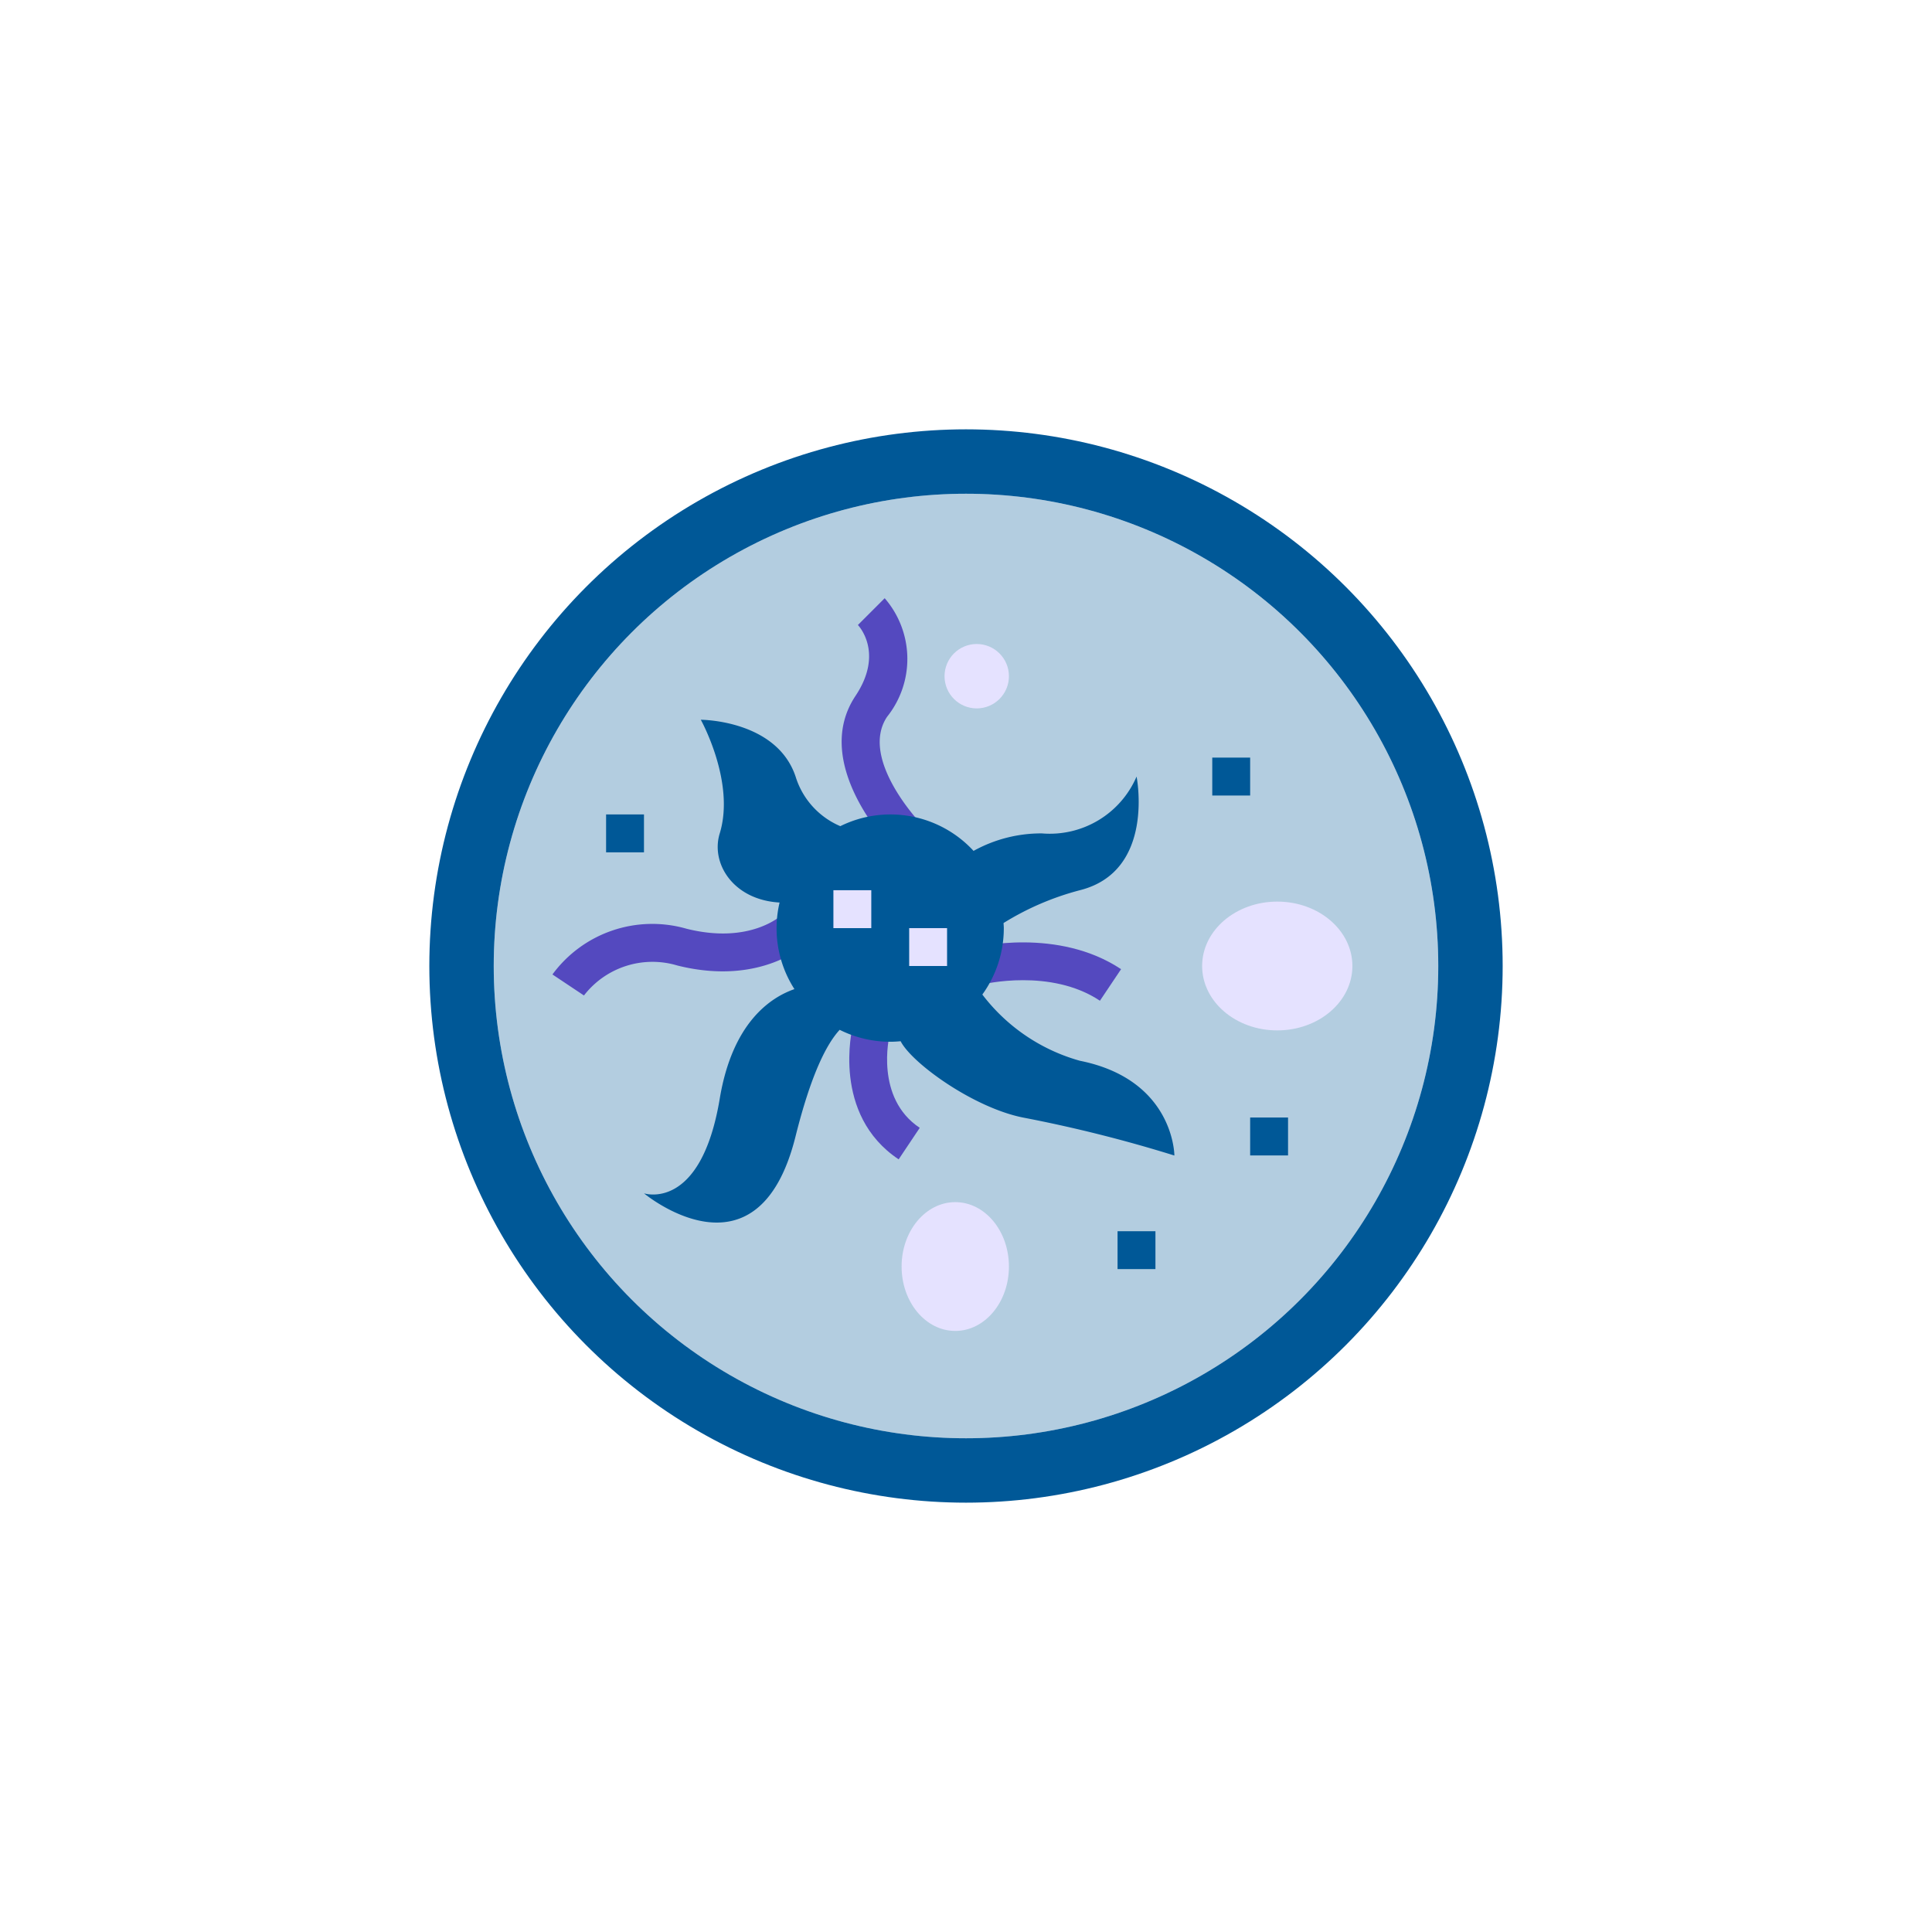 <svg xmlns="http://www.w3.org/2000/svg" xmlns:xlink="http://www.w3.org/1999/xlink" width="90" height="90" viewBox="0 0 90 90"><defs><clipPath id="a"><rect width="90" height="90" rx="45" transform="translate(9.114 8.814)" fill="#e4e4e4"/></clipPath></defs><g transform="translate(-9.114 -8.814)" clip-path="url(#a)"><g transform="translate(25.539 25.239)"><g transform="translate(3.575 3.575)" fill="none" stroke="#005897" stroke-width="3"><circle cx="25" cy="25" r="25" stroke="none"/><circle cx="25" cy="25" r="23.5" fill="none"/></g><circle cx="22" cy="22" r="22" transform="translate(6.575 6.575)" fill="rgba(0,88,151,0.3)"/><ellipse cx="3.5" cy="3" rx="3.5" ry="3" transform="translate(39.575 25.575)" fill="#e5e2ff"/><circle cx="1.5" cy="1.5" r="1.5" transform="translate(27.575 13.575)" fill="#e5e2ff"/><ellipse cx="2.5" cy="3" rx="2.5" ry="3" transform="translate(25.575 39.575)" fill="#e5e2ff"/><g transform="translate(9.31 11.444)"><path d="M11.636,33.053l-1.468-.979a5.769,5.769,0,0,1,6.242-2.131c2.953.74,4.4-.6,4.465-.658l1.24,1.256c-.088.088-2.169,2.107-6.132,1.115A4.031,4.031,0,0,0,11.636,33.053Z" transform="translate(-10.168 -14.549)" fill="#5449bf"/><path d="M28.138,41.375c-3.129-2.086-2.173-6.074-2.131-6.243l1.712.429-.856-.214.857.211c-.029.12-.689,2.959,1.4,4.349Z" transform="translate(-12.01 -15.237)" fill="#5449bf"/><path d="M38.284,33.47c-2.294-1.53-5.441-.768-5.471-.761L32.386,31c.159-.04,3.943-.954,6.883,1Z" transform="translate(-12.78 -14.721)" fill="#5449bf"/><path d="M27.957,24.423c-.166-.165-4.017-4.079-1.875-7.291,1.347-2.022.123-3.286.11-3.3l1.248-1.248a4.318,4.318,0,0,1,.11,5.526c-1.324,1.99,1.625,5.03,1.655,5.063Z" transform="translate(-11.963 -12.586)" fill="#5449bf"/></g><g transform="translate(11.809 18.868)"><path d="M13,24h1.765v1.765H13Z" transform="translate(-13 -21.353)" fill="#005897"/><path d="M40,46h1.765v1.765H40Z" transform="translate(-16.174 -23.939)" fill="#005897"/><path d="M45,21h1.765v1.765H45Z" transform="translate(-16.762 -21)" fill="#005897"/><path d="M47,40h1.765v1.765H47Z" transform="translate(-16.997 -23.234)" fill="#005897"/></g><path d="M35.3,34.884A8.628,8.628,0,0,1,30.762,31.8a5.263,5.263,0,0,0,1-3.094c0-.08-.009-.158-.012-.237A12.946,12.946,0,0,1,35.3,26.942c3.53-.882,2.647-5.295,2.647-5.295a4.4,4.4,0,0,1-4.412,2.647,6.5,6.5,0,0,0-3.182.815,5.266,5.266,0,0,0-6.207-1.152,3.688,3.688,0,0,1-2.083-2.31C21.177,19,17.647,19,17.647,19s1.617,2.9.882,5.295c-.431,1.4.636,3.1,2.788,3.219a5.232,5.232,0,0,0,.692,4.034c-1.11.386-2.888,1.551-3.479,5.1C17.647,41.943,15,41.061,15,41.061s5.295,4.412,7.059-2.647c.727-2.912,1.453-4.316,2.057-4.97A5.264,5.264,0,0,0,26.472,34c.163,0,.325-.01.484-.025.525,1.026,3.385,3.089,5.693,3.554A64.832,64.832,0,0,1,39.708,39.3S39.708,35.766,35.3,34.884Z" transform="translate(-1.426 -1.896)" fill="#005897"/><path d="M25,28h1.765v1.765H25Z" transform="translate(-2.602 -2.955)" fill="#e5e2ff"/><path d="M29,30h1.765v1.765H29Z" transform="translate(-3.072 -3.19)" fill="#e5e2ff"/></g></g></svg>